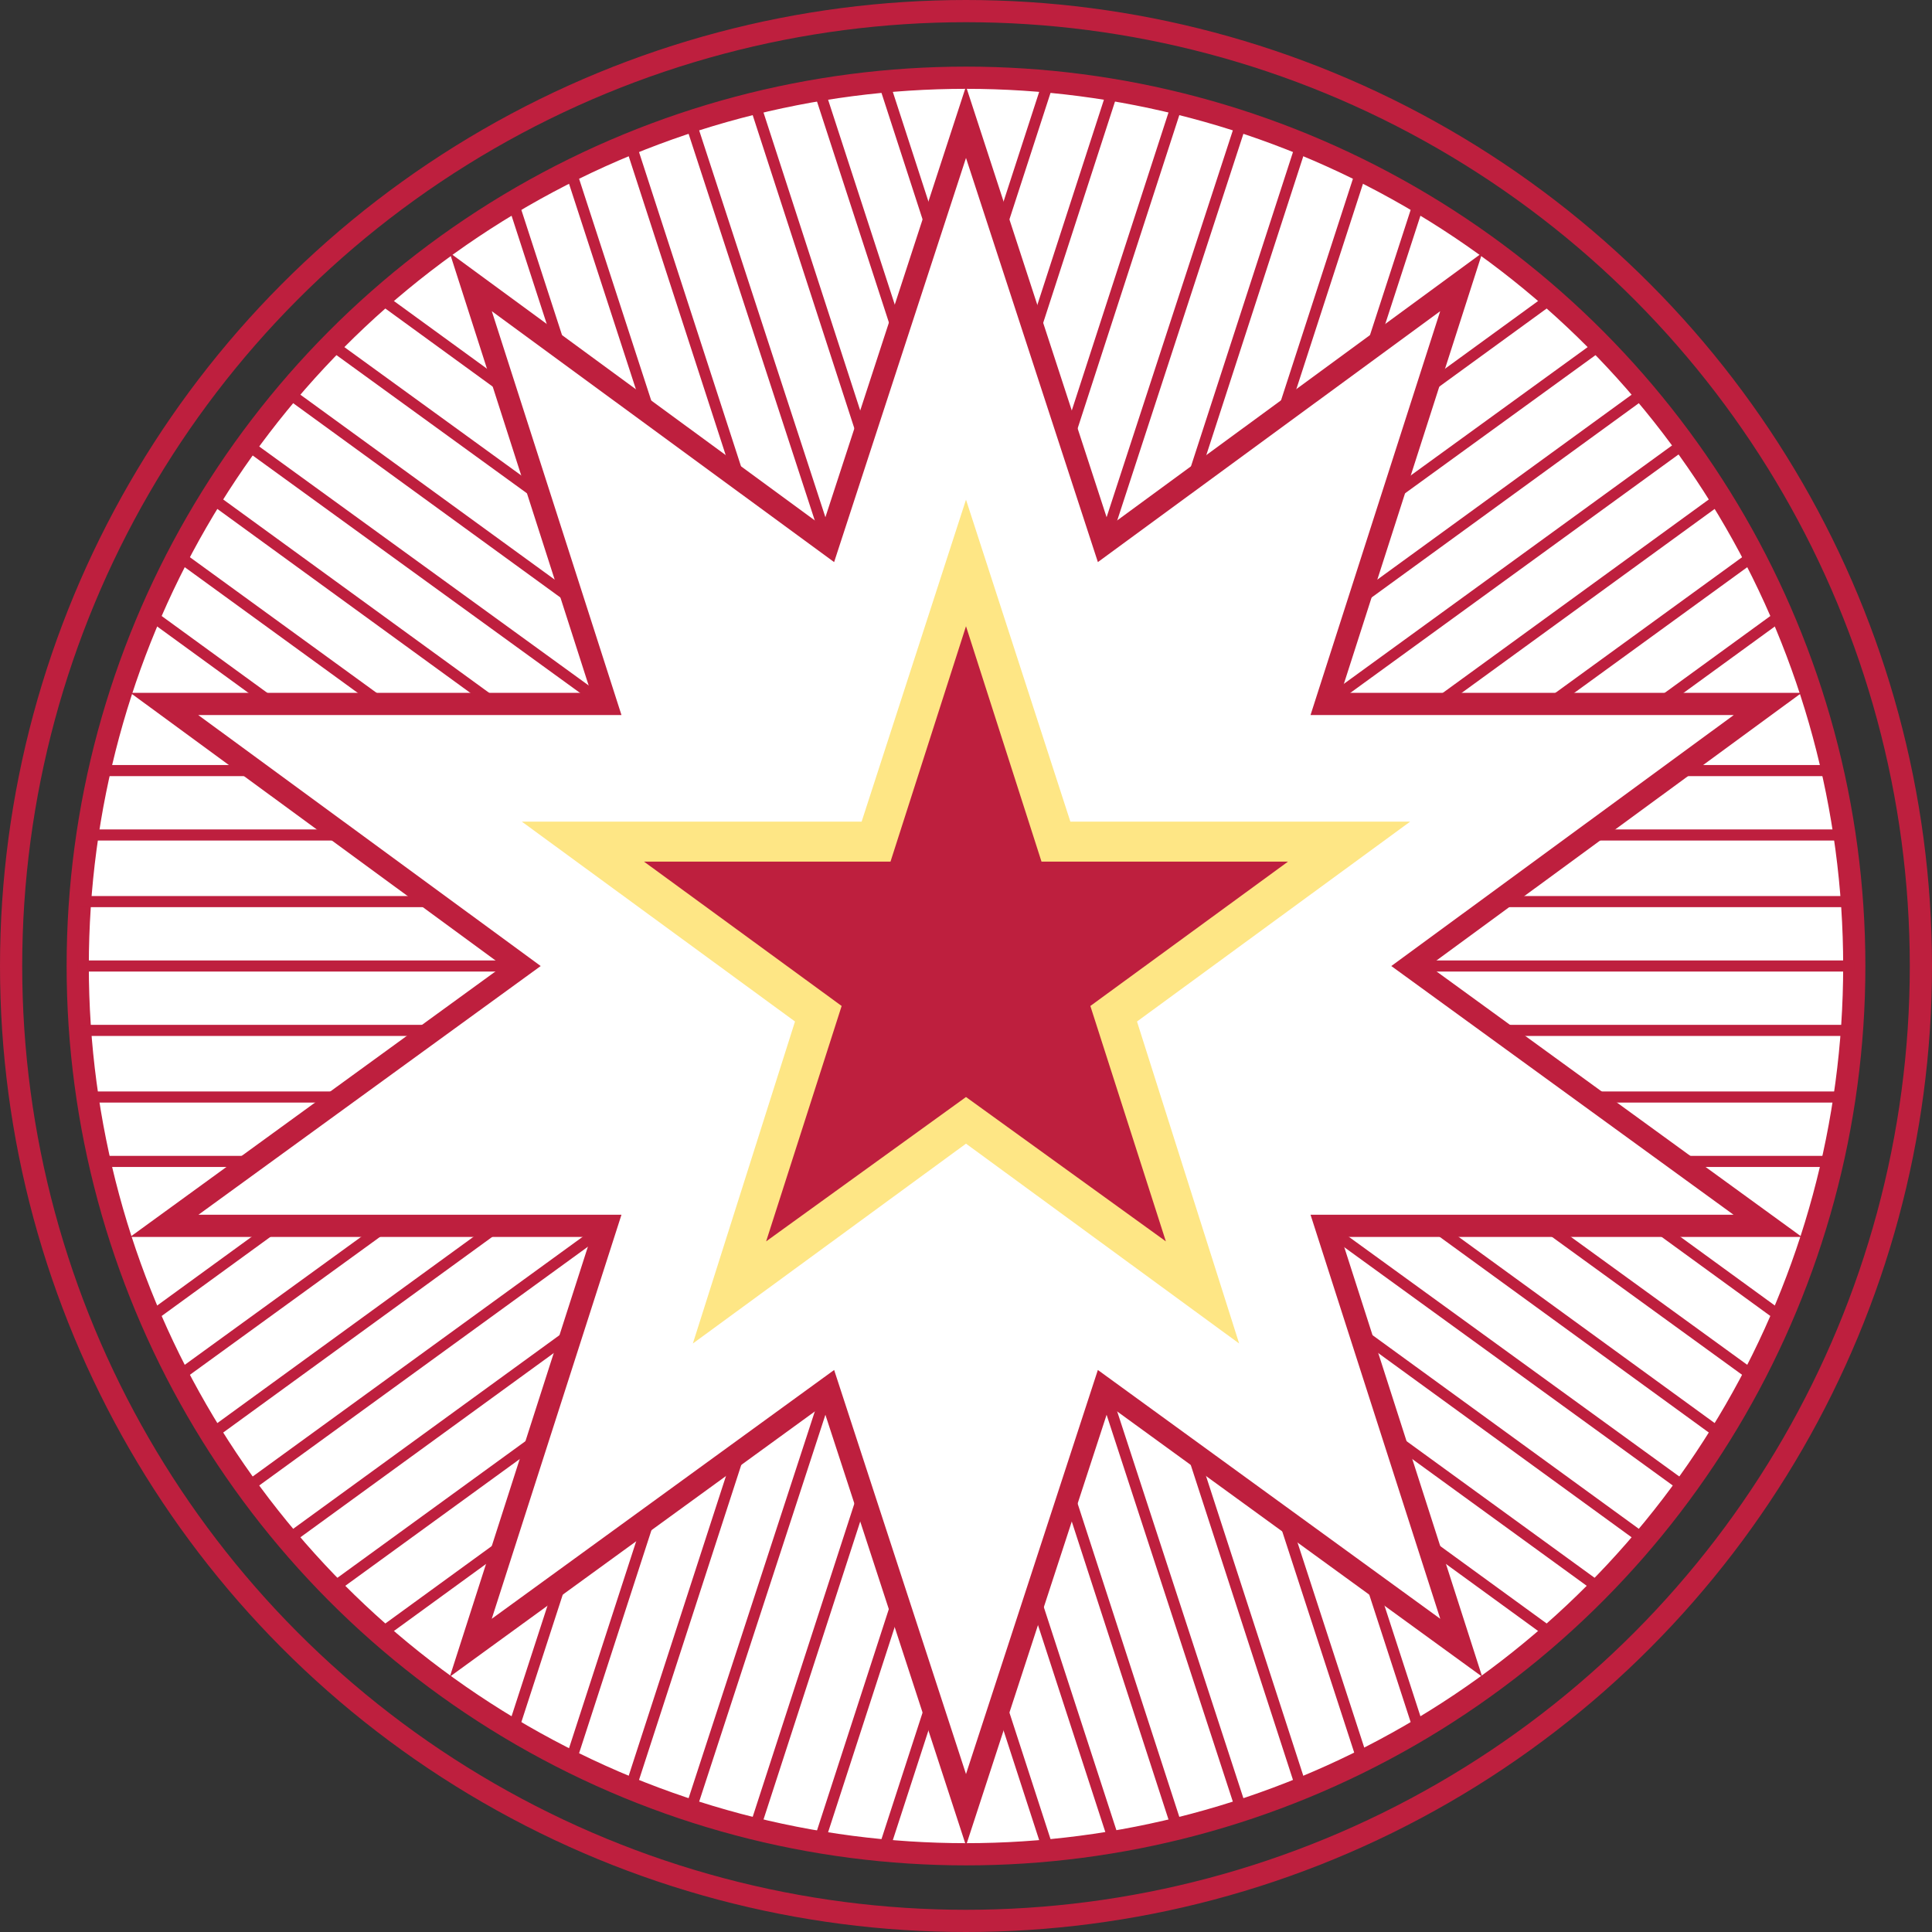 <?xml version="1.0" encoding="utf-8"?>
<!-- Generator: Adobe Illustrator 25.1.0, SVG Export Plug-In . SVG Version: 6.00 Build 0)  -->
<svg version="1.1" id="Layer_1" xmlns="http://www.w3.org/2000/svg" xmlns:xlink="http://www.w3.org/1999/xlink" x="0px" y="0px"
	 viewBox="0 0 87 87" style="enable-background:new 0 0 87 87;" xml:space="preserve">
<rect x="0" y="0" width="87" height="87" fill="#333333" stroke="none"/>
<style type="text/css">
	.st0{fill:#FFFFFF;stroke:#BE1F3E;stroke-miterlimit:10;}
	.st1{fill:none;stroke:#BE1F3E;stroke-width:0.5;stroke-miterlimit:10;}
	.st2{fill:#FEE685;}
	.st3{fill:#BE1F3E;}
	.st4{fill:none;stroke:#BE1F3E;stroke-miterlimit:10;}
</style>
<circle class="st0" cx="43.5" cy="43.5" r="40"/>
<path class="st1" d="M4.5,34.7h78"/>
<path class="st1" d="M3.5,43.5h80"/>
<path class="st1" d="M3.6,40.6h79.8"/>
<path class="st1" d="M83.1,37.6H3.9"/>
<path class="st1" d="M3.6,46.4h79.8"/>
<path class="st1" d="M83.1,49.4H3.9"/>
<path class="st1" d="M4.5,52.3h78"/>
<path class="st1" d="M6.8,59.3l63.1-45.9"/>
<path class="st1" d="M11.1,67l64.7-47"/>
<path class="st1" d="M9.5,64.6L74,17.7"/>
<path class="st1" d="M72.1,15.5L8,62"/>
<path class="st1" d="M13,69.3l64.5-46.9"/>
<path class="st1" d="M79,25L15,71.5"/>
<path class="st1" d="M17.1,73.6l63.1-45.9"/>
<path class="st1" d="M23.1,77.9L47.2,3.7"/>
<path class="st1" d="M31.1,81.5l24.8-76"/>
<path class="st1" d="M28.4,80.5L53,4.7"/>
<path class="st1" d="M50.1,4.1L25.7,79.3"/>
<path class="st1" d="M34,82.3L58.6,6.5"/>
<path class="st1" d="M61.3,7.7L36.9,82.9"/>
<path class="st1" d="M39.8,83.3L63.9,9.1"/>
<path class="st1" d="M47.2,83.3L23.1,9.1"/>
<path class="st1" d="M55.9,81.5l-24.8-76"/>
<path class="st1" d="M53,82.3L28.4,6.5"/>
<path class="st1" d="M25.7,7.7L50.2,83"/>
<path class="st1" d="M58.6,80.5L34,4.7"/>
<path class="st1" d="M36.9,4.1l24.5,75.3"/>
<path class="st1" d="M63.9,77.9L39.8,3.7"/>
<path class="st1" d="M69.9,73.6L6.8,27.7"/>
<path class="st1" d="M75.9,67L11.1,20"/>
<path class="st1" d="M74,69.3L9.5,22.4"/>
<path class="st1" d="M8,25l64,46.5"/>
<path class="st1" d="M77.5,64.6L13,17.7"/>
<path class="st1" d="M14.9,15.5L79,62"/>
<path class="st1" d="M80.2,59.3L17.1,13.4"/>
<polygon class="st0" points="43.5,5.5 49.7,24.5 65.8,12.7 59.7,31.7 79.6,31.7 63.5,43.5 79.6,55.2 59.7,55.2 65.8,74.2 49.7,62.5 
	43.5,81.5 37.3,62.5 21.2,74.2 27.3,55.2 7.4,55.2 23.5,43.5 7.4,31.7 27.3,31.7 21.2,12.7 37.3,24.5 "/>
<polygon class="st2" points="43.5,22.5 48.2,37 63.5,37 51.2,46 55.8,60.5 43.5,51.5 31.2,60.5 35.8,46 23.5,37 38.8,37 "/>
<polygon class="st3" points="43.5,28.2 46.9,38.8 58,38.8 49.1,45.3 52.5,55.9 43.5,49.4 34.5,55.9 37.9,45.3 29,38.8 40.1,38.8 "/>
<circle class="st4" cx="43.5" cy="43.5" r="43"/>
</svg>
